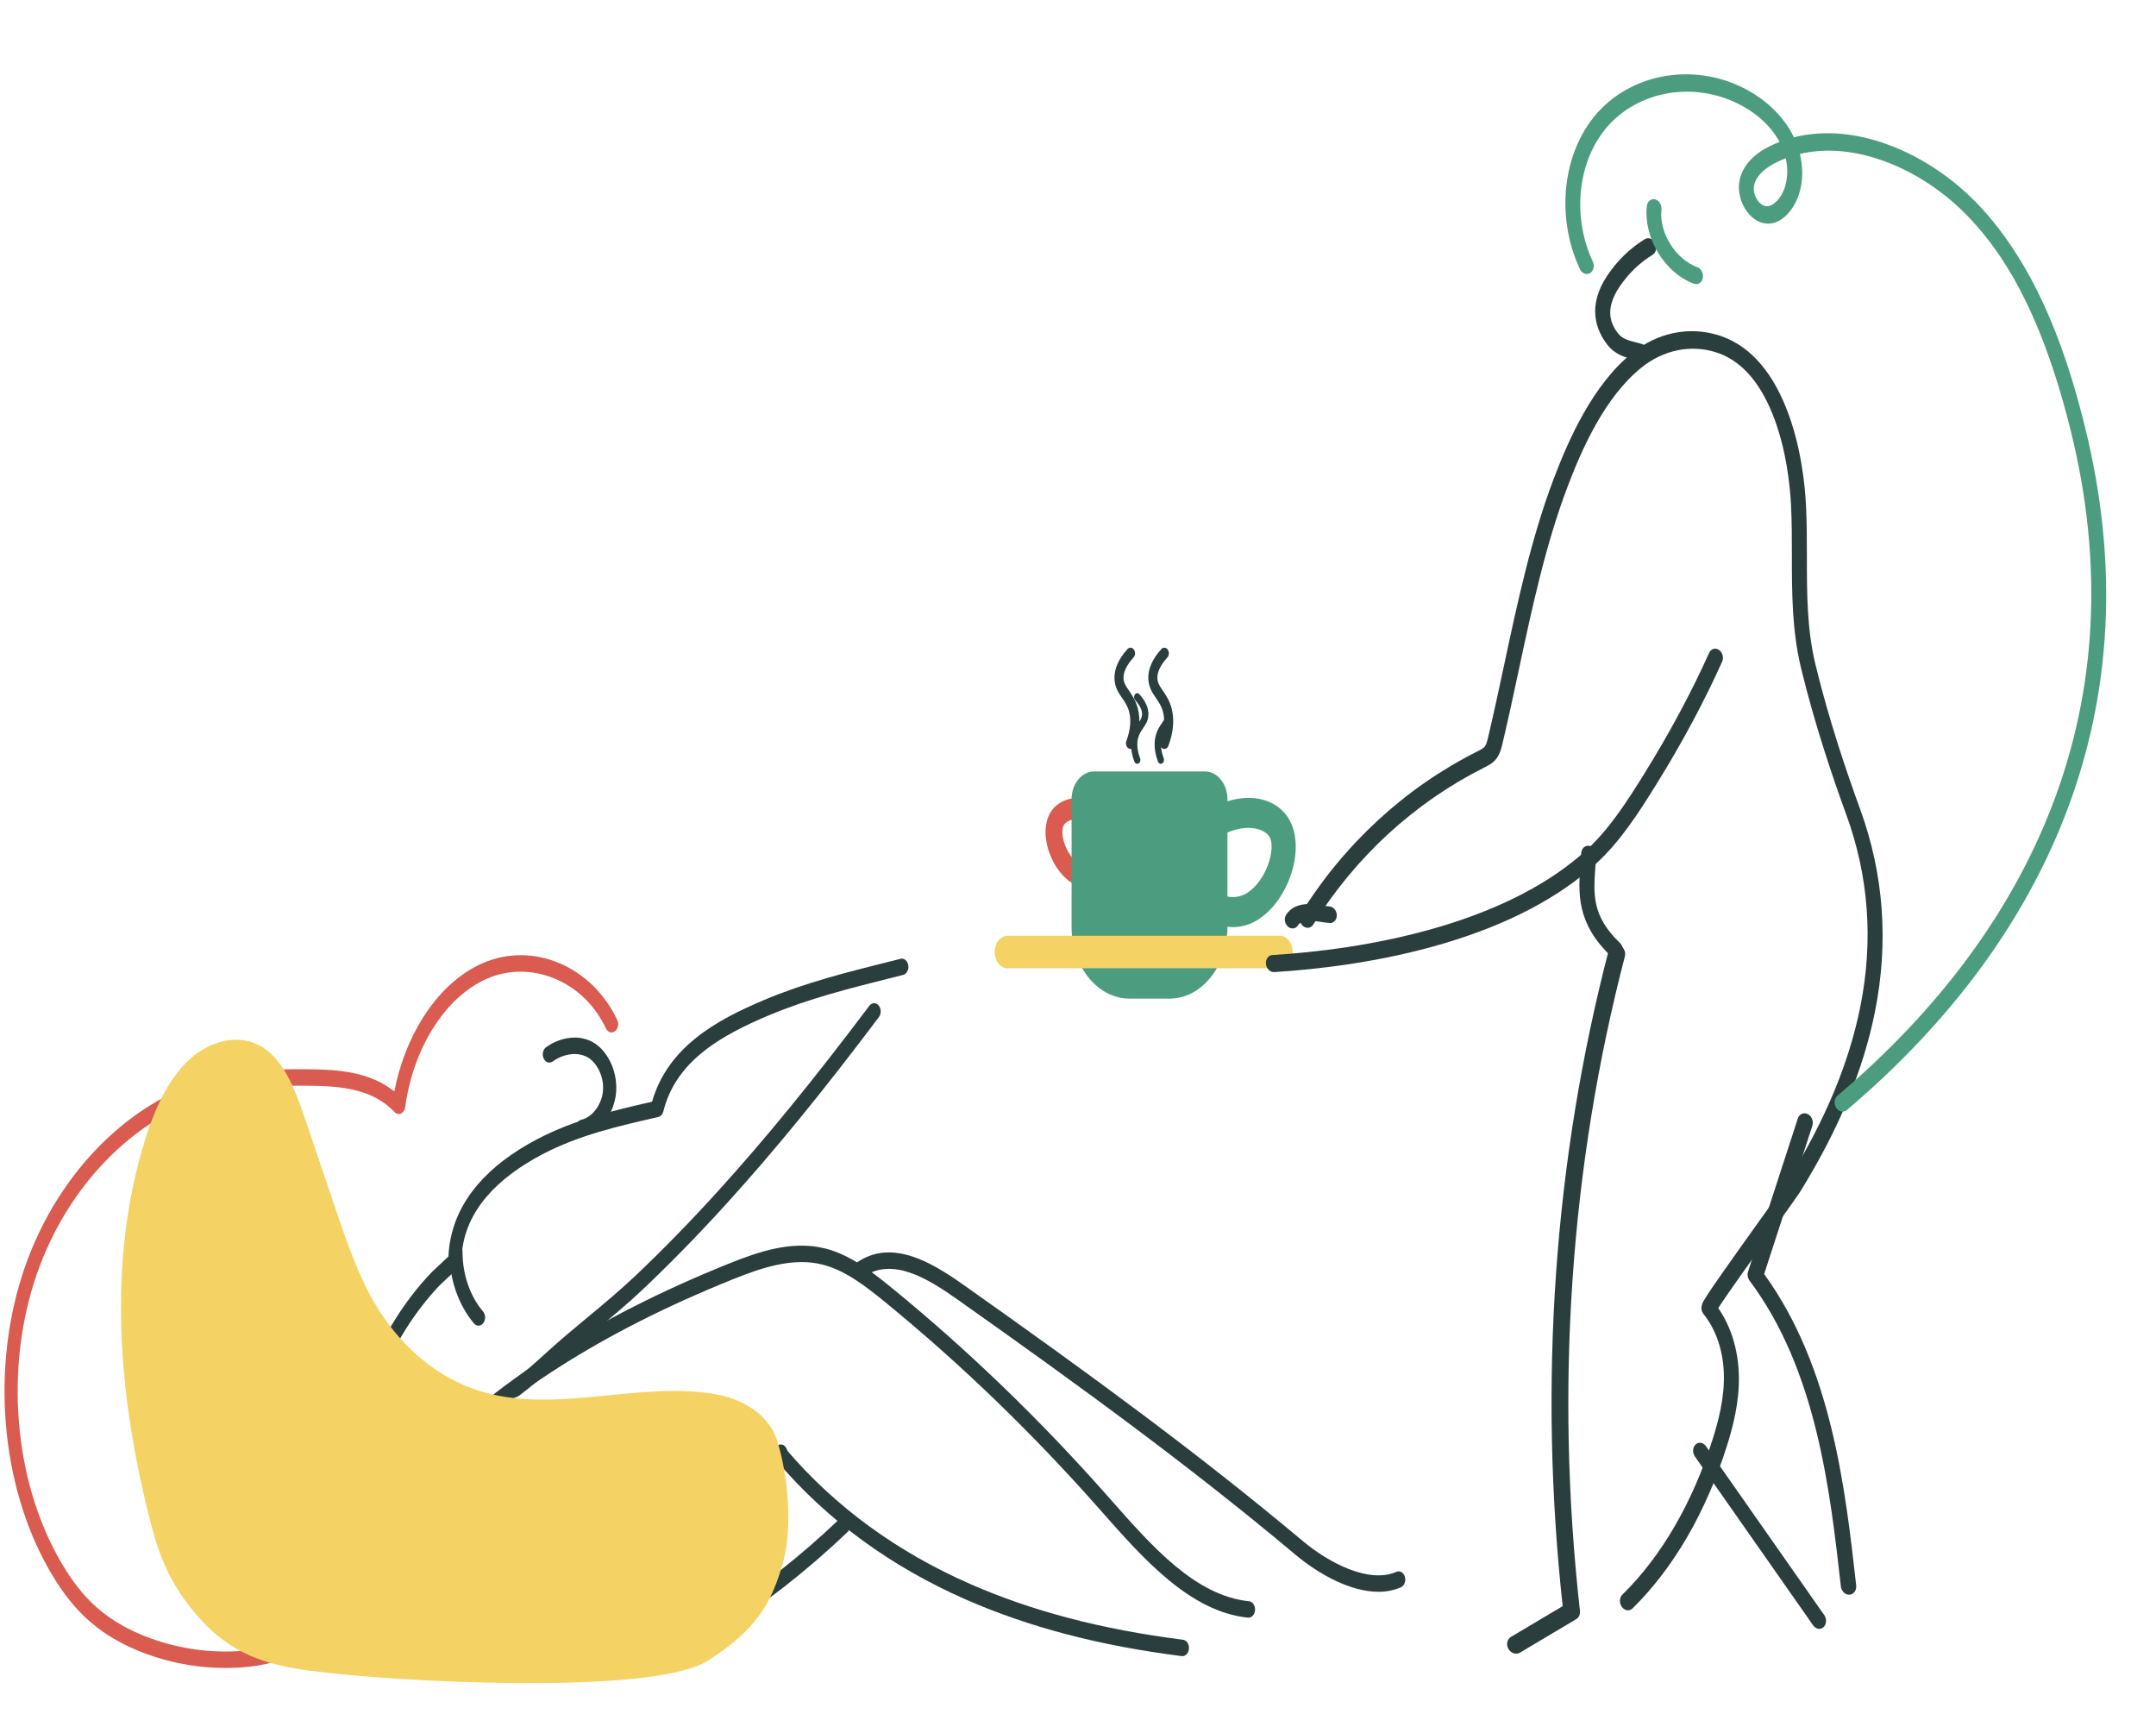 <svg width="336" height="270" viewBox="0 0 336 270" fill="none" xmlns="http://www.w3.org/2000/svg">
<path d="M184.872 121.45H172.807C172.159 121.45 171.539 121.769 171.081 122.337C170.623 122.905 170.366 123.675 170.366 124.478V138.329C170.366 140.4 171.029 142.386 172.209 143.851C173.39 145.315 174.991 146.138 176.66 146.138H181.019C182.688 146.138 184.289 145.315 185.469 143.851C186.649 142.386 187.312 140.4 187.312 138.329V124.478C187.312 123.675 187.055 122.905 186.598 122.337C186.14 121.769 185.519 121.45 184.872 121.45Z" fill="#DA5B4F"/>
<path d="M169.769 138.368C171.356 138.368 172.694 137.616 173.455 137.071L172.142 134.247C171.614 134.625 170.231 135.45 168.82 134.941C167.349 134.411 166.245 132.652 165.804 131.144C165.499 130.101 165.486 129.126 165.772 128.599C166.052 128.081 166.734 127.712 167.597 127.61C168.712 127.479 169.989 127.801 171.192 128.516L172.328 125.575C170.7 124.608 168.932 124.178 167.349 124.364C165.661 124.563 164.326 125.421 163.59 126.781C162.823 128.198 162.73 130.194 163.334 132.257C164.149 135.043 166.014 137.326 168.086 138.072C168.633 138.269 169.2 138.369 169.769 138.368Z" fill="#DA5B4F"/>
<path d="M180.907 119.005C180.989 119.005 181.07 118.979 181.143 118.93C181.215 118.881 181.276 118.81 181.321 118.724C181.365 118.638 181.392 118.539 181.398 118.437C181.404 118.335 181.389 118.233 181.355 118.14C180.919 116.953 180.816 115.894 181.047 114.992C181.212 114.35 181.505 113.924 181.815 113.474C182.201 112.914 182.6 112.335 182.646 111.422C182.701 110.347 182.226 109.247 181.233 108.154C181.136 108.046 181.007 107.991 180.877 108.001C180.747 108.011 180.624 108.084 180.538 108.206C180.451 108.327 180.407 108.486 180.414 108.648C180.422 108.81 180.481 108.961 180.579 109.069C181.334 109.899 181.698 110.665 181.663 111.344C181.638 111.827 181.431 112.15 181.066 112.68C180.74 113.154 180.334 113.744 180.109 114.621C179.801 115.821 179.918 117.175 180.458 118.647C180.497 118.753 180.56 118.844 180.64 118.907C180.719 118.971 180.812 119.005 180.907 119.005Z" fill="#2A3E3D"/>
<path d="M177.227 119.005C177.31 119.005 177.391 118.979 177.463 118.93C177.536 118.881 177.597 118.81 177.642 118.724C177.686 118.638 177.713 118.539 177.719 118.437C177.725 118.335 177.71 118.233 177.676 118.14C177.24 116.953 177.137 115.894 177.368 114.992C177.533 114.35 177.826 113.924 178.136 113.474C178.522 112.914 178.92 112.335 178.967 111.422C179.022 110.347 178.547 109.247 177.554 108.154C177.456 108.046 177.328 107.991 177.198 108.001C177.067 108.011 176.945 108.084 176.859 108.206C176.772 108.327 176.727 108.486 176.735 108.648C176.743 108.81 176.802 108.961 176.9 109.069C177.654 109.899 178.019 110.665 177.984 111.344C177.959 111.827 177.752 112.15 177.387 112.68C177.061 113.154 176.654 113.744 176.429 114.621C176.121 115.821 176.239 117.175 176.779 118.647C176.818 118.753 176.881 118.844 176.961 118.907C177.04 118.971 177.133 119.005 177.227 119.005Z" fill="#2A3E3D"/>
<path d="M170.498 120.195H187.792C188.719 120.195 189.609 120.652 190.265 121.466C190.921 122.28 191.29 123.384 191.29 124.536V144.394C191.29 147.362 190.339 150.21 188.648 152.309C186.956 154.408 184.661 155.588 182.269 155.588H176.021C173.628 155.588 171.334 154.408 169.642 152.309C167.95 150.21 167 147.362 167 144.394V124.536C167 123.384 167.369 122.28 168.025 121.466C168.68 120.652 169.57 120.195 170.498 120.195Z" fill="#4C9D80"/>
<path d="M192.145 144.449C189.871 144.449 187.953 143.371 186.862 142.59L188.744 138.541C189.502 139.083 191.483 140.266 193.507 139.536C195.614 138.777 197.196 136.255 197.829 134.093C198.267 132.597 198.284 131.199 197.875 130.443C197.474 129.702 196.496 129.172 195.258 129.026C193.66 128.838 191.831 129.299 190.106 130.324L188.479 126.109C190.811 124.722 193.345 124.106 195.614 124.373C198.034 124.658 199.948 125.888 201.003 127.837C202.102 129.868 202.236 132.73 201.37 135.688C200.201 139.682 197.528 142.954 194.558 144.025C193.774 144.307 192.962 144.45 192.145 144.449Z" fill="#4C9D80"/>
<path d="M176.182 116.689C176.063 116.689 175.947 116.652 175.843 116.582C175.74 116.511 175.652 116.41 175.588 116.286C175.524 116.163 175.486 116.022 175.477 115.875C175.469 115.729 175.49 115.582 175.539 115.449C176.163 113.748 176.311 112.229 175.98 110.936C175.744 110.016 175.324 109.405 174.879 108.76C174.326 107.957 173.755 107.127 173.688 105.818C173.609 104.277 174.29 102.701 175.713 101.133C175.853 100.979 176.037 100.9 176.224 100.914C176.411 100.928 176.586 101.033 176.71 101.207C176.834 101.381 176.898 101.609 176.887 101.841C176.876 102.073 176.791 102.29 176.651 102.444C175.569 103.635 175.047 104.732 175.097 105.707C175.133 106.399 175.43 106.862 175.952 107.621C176.42 108.301 177.003 109.147 177.325 110.405C177.767 112.125 177.598 114.067 176.824 116.176C176.768 116.329 176.678 116.459 176.564 116.55C176.45 116.641 176.317 116.689 176.182 116.689Z" fill="#2A3E3D"/>
<path d="M181.455 116.689C181.337 116.689 181.221 116.652 181.117 116.582C181.013 116.511 180.925 116.41 180.861 116.286C180.797 116.163 180.759 116.022 180.751 115.875C180.742 115.729 180.764 115.582 180.813 115.449C181.437 113.748 181.585 112.229 181.253 110.936C181.017 110.016 180.597 109.405 180.152 108.76C179.6 107.957 179.029 107.127 178.961 105.818C178.883 104.277 179.564 102.701 180.987 101.133C181.127 100.979 181.311 100.9 181.497 100.914C181.684 100.928 181.859 101.033 181.984 101.207C182.108 101.381 182.172 101.609 182.161 101.841C182.149 102.073 182.064 102.29 181.924 102.444C180.843 103.635 180.321 104.732 180.371 105.707C180.406 106.399 180.703 106.862 181.226 107.621C181.694 108.301 182.276 109.147 182.599 110.405C183.04 112.125 182.872 114.067 182.098 116.176C182.042 116.329 181.951 116.459 181.837 116.55C181.723 116.641 181.591 116.689 181.455 116.689Z" fill="#2A3E3D"/>
<path d="M199.468 150.863H157.011C156.482 150.863 155.974 150.596 155.6 150.121C155.226 149.646 155.015 149.003 155.015 148.331C155.015 147.66 155.226 147.016 155.6 146.541C155.974 146.067 156.482 145.8 157.011 145.8H199.468C199.997 145.8 200.505 146.067 200.879 146.541C201.253 147.016 201.464 147.66 201.464 148.331C201.464 149.003 201.253 149.646 200.879 150.121C200.505 150.596 199.997 150.863 199.468 150.863Z" fill="#F5D264"/>
<path d="M90.767 177.003C90.51 177.003 90.263 176.883 90.073 176.666C89.884 176.45 89.766 176.153 89.744 175.833C89.722 175.514 89.796 175.196 89.953 174.942C90.11 174.688 90.337 174.517 90.591 174.461C92.322 174.082 93.809 172.075 93.977 169.893C94.145 167.712 92.99 165.39 91.347 164.607C90.617 164.279 89.837 164.157 89.064 164.251C88.03 164.353 87.027 164.741 86.127 165.385C86.01 165.469 85.881 165.523 85.747 165.545C85.614 165.566 85.478 165.555 85.347 165.512C85.217 165.468 85.095 165.393 84.988 165.29C84.881 165.188 84.791 165.06 84.724 164.914C84.657 164.768 84.613 164.607 84.596 164.441C84.578 164.274 84.587 164.105 84.622 163.942C84.657 163.78 84.718 163.628 84.8 163.494C84.882 163.361 84.985 163.249 85.102 163.165C86.267 162.331 87.565 161.83 88.904 161.697C89.981 161.572 91.067 161.749 92.082 162.215C94.583 163.407 96.277 166.813 96.022 170.136C95.766 173.459 93.584 176.403 90.947 176.982C90.888 176.995 90.828 177.002 90.767 177.003Z" fill="#2A3E3D"/>
<path d="M80.192 217.737C79.959 217.738 79.734 217.64 79.552 217.46C79.37 217.28 79.243 217.029 79.19 216.747C79.137 216.465 79.163 216.17 79.263 215.908C79.362 215.647 79.53 215.435 79.738 215.308C79.971 215.165 80.206 214.983 80.454 214.791C82.107 213.512 83.6 212.156 85.18 210.721L85.356 210.561C87.398 208.707 89.526 206.939 91.584 205.23C94.058 203.176 96.617 201.051 99.019 198.777C103.214 194.807 107.514 190.403 111.8 185.689C119.243 177.502 126.767 168.292 135.48 156.705C135.666 156.458 135.923 156.314 136.195 156.304C136.467 156.293 136.731 156.417 136.929 156.649C137.127 156.881 137.244 157.201 137.253 157.54C137.262 157.879 137.164 158.208 136.978 158.456C128.22 170.103 120.652 179.367 113.16 187.609C108.837 192.365 104.497 196.809 100.262 200.818C97.809 203.14 95.224 205.286 92.723 207.362C90.683 209.056 88.573 210.808 86.566 212.631L86.391 212.79C84.779 214.255 83.256 215.638 81.537 216.967C81.249 217.198 80.95 217.412 80.644 217.606C80.503 217.692 80.349 217.737 80.192 217.737Z" fill="#2A3E3D"/>
<path d="M74.983 259.701C70.976 259.701 67.371 258.872 64.23 257.224C59.248 254.612 55.369 249.684 53.853 244.042C53.105 241.258 52.826 238.12 52.974 234.166C53.488 220.45 58.841 207.005 67.292 198.199C67.305 198.185 67.319 198.172 67.333 198.159L69.887 195.762C70.07 191.635 71.611 187.859 74.472 184.528C76.747 181.881 79.87 179.506 83.753 177.472C89.495 174.464 95.645 173.012 101.618 171.654C104.073 163.175 111.464 159.012 119.122 155.784C125.431 153.124 131.999 151.478 138.35 149.886C139.009 149.721 139.667 149.556 140.326 149.39C140.46 149.354 140.597 149.351 140.731 149.382C140.865 149.412 140.993 149.476 141.107 149.569C141.221 149.661 141.319 149.781 141.396 149.922C141.472 150.062 141.525 150.22 141.552 150.387C141.579 150.553 141.58 150.725 141.553 150.891C141.526 151.058 141.473 151.216 141.397 151.357C141.321 151.498 141.223 151.618 141.109 151.711C140.996 151.805 140.868 151.869 140.734 151.9C140.074 152.066 139.415 152.232 138.755 152.397C132.467 153.973 125.964 155.602 119.78 158.21C112.418 161.313 105.336 165.272 103.38 173.156C103.325 173.379 103.221 173.58 103.081 173.735C102.94 173.891 102.768 173.995 102.583 174.037C96.532 175.411 90.275 176.832 84.549 179.832C80.89 181.749 77.971 183.959 75.874 186.4C73.291 189.407 71.962 192.783 71.923 196.433C71.921 196.629 71.883 196.821 71.812 196.996C71.741 197.17 71.639 197.322 71.514 197.439L68.589 200.184C60.584 208.538 55.513 221.285 55.026 234.284C54.889 237.912 55.135 240.755 55.8 243.228C57.132 248.182 60.58 252.532 65.026 254.863C68.837 256.862 73.429 257.549 78.675 256.906C85.525 256.066 92.168 253.038 98.982 247.648C105.106 242.805 110.796 236.551 116.298 230.502C117.84 228.807 119.434 227.054 121.013 225.36C121.116 225.251 121.234 225.167 121.362 225.114C121.49 225.062 121.626 225.041 121.76 225.054C121.895 225.066 122.026 225.112 122.146 225.188C122.267 225.263 122.374 225.368 122.462 225.495C122.55 225.623 122.617 225.771 122.659 225.93C122.701 226.09 122.718 226.259 122.708 226.426C122.698 226.594 122.661 226.757 122.6 226.908C122.54 227.058 122.456 227.191 122.353 227.301C120.784 228.985 119.194 230.732 117.656 232.423C106.442 244.75 94.847 257.497 78.875 259.454C77.54 259.618 76.242 259.7 74.983 259.701Z" fill="#2A3E3D"/>
<path d="M194.568 252.04C194.54 252.04 194.512 252.039 194.483 252.036C185.472 251.114 178.208 242.887 171.798 235.63L171.102 234.842C160.746 223.14 149.674 212.464 137.986 202.909C134.795 200.302 131.642 197.89 128.146 197.019C123.459 195.851 118.477 197.601 114.177 199.333C93.789 207.543 78.161 217.534 66.398 229.875C66.295 229.983 66.176 230.065 66.047 230.116C65.919 230.166 65.783 230.185 65.649 230.171C65.514 230.156 65.384 230.109 65.264 230.032C65.144 229.954 65.038 229.848 64.951 229.719C64.864 229.591 64.799 229.442 64.758 229.282C64.717 229.122 64.702 228.953 64.713 228.785C64.725 228.618 64.763 228.455 64.825 228.305C64.887 228.156 64.972 228.024 65.076 227.915C77.046 215.357 92.9 205.21 113.545 196.895C118.092 195.064 123.377 193.218 128.549 194.507C132.405 195.468 135.745 198.016 139.111 200.767C150.889 210.394 162.046 221.153 172.481 232.944L173.179 233.734C179.647 241.059 186.337 248.633 194.652 249.484C194.916 249.511 195.161 249.664 195.337 249.912C195.513 250.159 195.605 250.482 195.594 250.812C195.583 251.142 195.471 251.454 195.279 251.683C195.088 251.912 194.834 252.04 194.569 252.04H194.568Z" fill="#2A3E3D"/>
<path d="M184.268 258.037C184.233 258.037 184.198 258.035 184.163 258.031C171.338 256.404 160.325 253.516 150.494 249.201C138.829 244.081 128.979 236.883 121.217 227.807C121.117 227.692 121.037 227.554 120.981 227.401C120.925 227.247 120.893 227.081 120.889 226.913C120.884 226.744 120.906 226.576 120.954 226.418C121.001 226.26 121.073 226.115 121.166 225.992C121.259 225.869 121.37 225.77 121.493 225.701C121.617 225.631 121.75 225.593 121.885 225.588C122.021 225.583 122.155 225.612 122.282 225.672C122.408 225.732 122.524 225.823 122.622 225.939C130.175 234.771 139.781 241.785 151.177 246.786C160.852 251.032 171.71 253.877 184.371 255.483C184.633 255.515 184.875 255.673 185.047 255.922C185.219 256.171 185.308 256.493 185.295 256.821C185.281 257.149 185.167 257.459 184.976 257.685C184.785 257.912 184.531 258.038 184.268 258.037Z" fill="#2A3E3D"/>
<path d="M214.816 248.007C210.445 248.007 205.515 245.268 201.869 242.213C185.779 228.73 169.178 216.569 149.201 202.457C144.529 199.156 139.165 195.885 134.645 198.867C134.404 199.026 134.123 199.059 133.862 198.959C133.602 198.859 133.384 198.634 133.257 198.334C133.129 198.034 133.103 197.683 133.183 197.359C133.263 197.034 133.443 196.762 133.684 196.604C136.163 194.968 138.956 194.698 142.222 195.779C145.019 196.704 147.716 198.465 150.214 200.229C170.232 214.37 186.871 226.56 203.015 240.088C207.073 243.488 213.335 246.787 217.631 244.895C217.888 244.782 218.17 244.801 218.416 244.947C218.662 245.094 218.851 245.356 218.941 245.676C219.032 245.997 219.017 246.349 218.899 246.655C218.782 246.961 218.572 247.197 218.315 247.31C217.189 247.788 216.006 248.024 214.816 248.007Z" fill="#2A3E3D"/>
<path d="M35.138 259.875C31.367 259.88 27.611 259.279 23.964 258.088C19.285 256.545 15.577 254.339 12.627 251.341C10.856 249.543 9.229 247.327 7.652 244.567C0.018 231.214 -1.459 212.696 3.889 197.389C6.472 189.995 10.644 183.325 15.954 178.099C21.217 172.919 27.384 169.363 33.789 167.813C38.332 166.714 42.905 166.535 48.376 166.601C52.747 166.655 57.642 166.994 61.456 170.055C62.251 165.925 63.743 162.052 65.831 158.696C68.361 154.638 71.6 151.656 75.198 150.075C83.018 146.638 92.233 150.513 96.178 158.897C96.251 159.042 96.3 159.204 96.323 159.374C96.345 159.543 96.339 159.716 96.307 159.883C96.274 160.05 96.215 160.207 96.133 160.344C96.051 160.482 95.947 160.598 95.828 160.684C95.71 160.771 95.578 160.827 95.442 160.85C95.305 160.872 95.166 160.859 95.034 160.813C94.901 160.767 94.777 160.689 94.669 160.582C94.562 160.475 94.472 160.342 94.406 160.191C92.718 156.605 89.852 153.846 86.334 152.425C82.87 151.026 79.159 151.049 75.882 152.489C72.655 153.908 69.74 156.597 67.453 160.267C65.231 163.837 63.754 168.038 63.153 172.494C63.123 172.718 63.046 172.928 62.93 173.102C62.813 173.277 62.662 173.41 62.491 173.487C62.32 173.565 62.135 173.584 61.956 173.543C61.777 173.503 61.61 173.404 61.472 173.256C58.038 169.585 52.9 169.219 48.355 169.163C43.009 169.096 38.553 169.27 34.18 170.328C28.095 171.8 22.233 175.182 17.226 180.11C12.181 185.075 8.221 191.404 5.772 198.414C0.706 212.911 2.101 230.445 9.325 243.081C10.794 245.651 12.299 247.704 13.925 249.356C16.643 252.119 20.099 254.165 24.489 255.613C29.159 257.134 34.005 257.641 38.813 257.113C44.864 256.441 48.173 253.775 52.509 248.765C52.608 248.65 52.724 248.561 52.85 248.503C52.977 248.444 53.111 248.418 53.246 248.424C53.381 248.43 53.513 248.47 53.636 248.54C53.758 248.61 53.869 248.71 53.96 248.833C54.052 248.956 54.123 249.101 54.17 249.259C54.217 249.416 54.239 249.584 54.234 249.752C54.229 249.92 54.197 250.085 54.141 250.238C54.084 250.391 54.005 250.528 53.906 250.643C49.332 255.928 45.601 258.931 38.996 259.664C37.719 259.805 36.429 259.875 35.138 259.875Z" fill="#DA5B4F"/>
<path d="M96.66 259.29C94.17 259.305 91.692 258.854 89.31 257.95C89.052 257.848 88.837 257.622 88.712 257.323C88.586 257.024 88.561 256.675 88.641 256.352C88.721 256.03 88.9 255.759 89.139 255.601C89.378 255.442 89.657 255.407 89.917 255.504C96.245 257.943 103.792 256.719 111.168 252.055C118.097 247.694 124.684 242.538 130.844 236.652C131.061 236.445 131.334 236.354 131.604 236.399C131.874 236.444 132.119 236.62 132.285 236.89C132.451 237.16 132.523 237.5 132.488 237.837C132.452 238.174 132.31 238.479 132.094 238.686C125.833 244.667 119.139 249.908 112.097 254.34C106.913 257.617 101.623 259.29 96.66 259.29Z" fill="#2A3E3D"/>
<path d="M74.57 206.544C74.309 206.545 74.058 206.421 73.868 206.198C72.651 204.755 71.682 203.017 71.022 201.092C70.362 199.166 70.024 197.093 70.028 194.998C70.031 194.661 70.14 194.338 70.332 194.101C70.525 193.864 70.784 193.73 71.055 193.73H71.065C71.2 193.732 71.334 193.767 71.458 193.833C71.582 193.899 71.694 193.994 71.789 194.114C71.883 194.234 71.958 194.376 72.008 194.532C72.058 194.688 72.084 194.855 72.082 195.023C72.079 196.764 72.36 198.487 72.908 200.087C73.457 201.687 74.262 203.131 75.273 204.33C75.424 204.506 75.528 204.734 75.573 204.984C75.618 205.235 75.602 205.497 75.526 205.735C75.45 205.974 75.318 206.179 75.148 206.323C74.978 206.468 74.776 206.545 74.57 206.545L74.57 206.544Z" fill="#2A3E3D"/>
<path d="M198.345 151.444C198.063 151.398 197.799 151.231 197.602 150.977C197.406 150.723 197.293 150.399 197.284 150.069C197.276 149.739 197.373 149.426 197.556 149.191C197.74 148.957 197.997 148.818 198.277 148.801C204.759 148.405 214.55 147.316 224.382 144.389C234.001 141.525 241.684 137.511 247.218 132.457C250.742 129.237 253.435 125.095 256.341 120.407C260.251 114.101 263.628 107.8 266.377 101.679C266.518 101.386 266.754 101.179 267.036 101.099C267.319 101.02 267.625 101.076 267.889 101.255C268.154 101.434 268.356 101.721 268.452 102.056C268.548 102.391 268.531 102.748 268.405 103.049C265.61 109.272 262.181 115.672 258.214 122.071C255.215 126.907 252.429 131.187 248.696 134.598C242.936 139.858 234.995 144.021 225.093 146.969C215.091 149.947 205.145 151.053 198.564 151.455C198.492 151.46 198.418 151.456 198.345 151.444Z" fill="#2A3E3D"/>
<path d="M253.552 250.881C253.323 250.843 253.104 250.729 252.922 250.551C252.739 250.374 252.602 250.142 252.526 249.883C252.45 249.624 252.439 249.351 252.495 249.097C252.55 248.843 252.67 248.619 252.839 248.453C258.947 242.462 263.825 234.046 266.945 224.113C267.79 221.426 268.747 217.862 268.655 214.134C268.565 210.504 267.448 207.177 265.51 204.767C265.046 204.188 265.046 203.482 265.512 202.666C265.651 202.424 265.853 202.098 266.133 201.671C266.616 200.931 267.314 199.909 268.269 198.545C270.007 196.058 272.255 192.918 274.238 190.149C276.349 187.201 278.342 184.418 278.7 183.836C284.503 174.408 288.175 165.571 289.925 156.819C291.976 146.563 291.235 136.495 287.72 126.892C285.655 121.247 282.754 112.698 280.668 104.027C279.261 98.179 279.258 92.254 279.255 86.525C279.254 83.93 279.252 81.247 279.118 78.632C278.964 75.64 278.382 69.82 276.219 64.461C274.106 59.225 271.094 55.988 267.266 54.838C263.38 53.671 259.219 54.548 255.844 57.243C250.057 61.866 246.47 70.095 244.276 75.884C240.862 84.888 238.747 94.785 236.702 104.355C235.892 108.141 235.056 112.057 234.152 115.854C233.977 116.588 233.76 117.502 233.167 118.247C232.628 118.925 231.926 119.278 231.306 119.589L231.277 119.604C220.436 125.049 211.236 133.497 204.672 144.035C204.585 144.177 204.474 144.295 204.345 144.383C204.216 144.471 204.072 144.527 203.92 144.548C203.768 144.568 203.612 144.552 203.46 144.502C203.309 144.451 203.166 144.367 203.038 144.254C202.911 144.14 202.802 144 202.719 143.841C202.635 143.682 202.578 143.507 202.551 143.327C202.524 143.147 202.528 142.966 202.561 142.792C202.595 142.619 202.658 142.458 202.748 142.319C209.533 131.426 219.034 122.698 230.223 117.078L230.252 117.063C230.72 116.828 231.163 116.606 231.401 116.307C231.645 116 231.773 115.462 231.897 114.941C232.793 111.176 233.626 107.278 234.432 103.508C236.499 93.832 238.637 83.827 242.127 74.623C244.426 68.559 248.203 59.923 254.43 54.948C258.325 51.837 263.158 50.832 267.686 52.192C272.285 53.574 275.863 57.361 278.32 63.448C280.661 69.248 281.286 75.475 281.45 78.671C281.589 81.368 281.59 84.092 281.592 86.726C281.595 92.523 281.598 97.998 282.914 103.471C284.964 111.991 287.822 120.413 289.859 125.978C293.58 136.148 294.369 146.796 292.203 157.625C290.387 166.708 286.602 175.839 280.631 185.539C280.248 186.162 278.65 188.397 276.076 191.993C273.381 195.756 269.098 201.737 267.78 203.807C269.76 206.653 270.893 210.321 270.991 214.259C271.095 218.441 270.06 222.314 269.147 225.22C265.899 235.559 260.805 244.335 254.417 250.6C254.301 250.715 254.165 250.799 254.016 250.847C253.867 250.895 253.709 250.907 253.552 250.881Z" fill="#2A3E3D"/>
<path d="M236.099 257.633C235.824 257.593 235.561 257.461 235.349 257.257C235.137 257.053 234.986 256.788 234.917 256.499C234.849 256.21 234.867 255.913 234.968 255.649C235.07 255.385 235.25 255.168 235.482 255.03L243.534 250.242C239.743 215.52 242.177 180.844 250.706 148.074C250.796 147.726 251.016 147.441 251.317 147.282C251.617 147.123 251.974 147.102 252.309 147.225C252.644 147.347 252.929 147.603 253.101 147.936C253.274 148.269 253.32 148.651 253.23 148.999C244.716 181.711 242.338 216.339 246.227 250.993C246.257 251.255 246.216 251.515 246.111 251.743C246.005 251.972 245.839 252.158 245.631 252.282L236.884 257.483C236.651 257.622 236.376 257.675 236.099 257.633Z" fill="#2A3E3D"/>
<path d="M288.002 248.451C287.724 248.406 287.461 248.253 287.258 248.017C287.055 247.782 286.924 247.479 286.888 247.16C285.198 232.155 283.094 213.48 272.666 199.541C272.518 199.343 272.417 199.107 272.374 198.857C272.331 198.607 272.348 198.354 272.423 198.125L280.175 174.285C280.227 174.117 280.309 173.966 280.415 173.839C280.521 173.712 280.65 173.613 280.794 173.547C280.938 173.481 281.094 173.449 281.253 173.454C281.413 173.459 281.572 173.5 281.722 173.574C281.871 173.649 282.009 173.756 282.127 173.89C282.244 174.023 282.339 174.179 282.406 174.351C282.472 174.522 282.51 174.704 282.515 174.886C282.521 175.069 282.495 175.248 282.439 175.414L274.932 198.502C285.448 213.038 287.568 231.85 289.276 247.01C289.299 247.214 289.282 247.418 289.228 247.606C289.173 247.795 289.081 247.964 288.96 248.102C288.838 248.24 288.689 248.343 288.523 248.403C288.358 248.463 288.18 248.48 288.002 248.451L288.002 248.451Z" fill="#2A3E3D"/>
<path d="M283.359 253.769C283.209 253.744 283.062 253.685 282.928 253.596C282.793 253.506 282.672 253.387 282.574 253.245L264.147 226.938C264.047 226.797 263.971 226.636 263.922 226.465C263.874 226.294 263.854 226.116 263.863 225.941C263.873 225.766 263.912 225.597 263.979 225.445C264.046 225.293 264.138 225.16 264.251 225.054C264.365 224.948 264.496 224.871 264.639 224.827C264.782 224.783 264.932 224.774 265.082 224.799C265.233 224.824 265.379 224.884 265.514 224.974C265.648 225.065 265.769 225.184 265.867 225.326L284.294 251.633C284.443 251.846 284.538 252.1 284.568 252.365C284.597 252.631 284.559 252.894 284.459 253.123C284.359 253.352 284.201 253.535 284.005 253.65C283.81 253.765 283.585 253.807 283.359 253.77L283.359 253.769Z" fill="#2A3E3D"/>
<path d="M255.57 56.257C255.529 56.251 255.489 56.242 255.449 56.23C255.192 56.156 254.934 56.091 254.662 56.022C253.276 55.671 251.705 55.273 250.481 53.688C248.726 51.415 247.304 47.699 250.505 42.903C252.086 40.562 254.07 38.644 256.344 37.259C256.609 37.096 256.927 37.069 257.228 37.183C257.528 37.297 257.786 37.543 257.945 37.867C258.105 38.191 258.152 38.566 258.077 38.91C258.001 39.254 257.81 39.538 257.544 39.701C255.536 40.923 253.783 42.615 252.386 44.682C249.963 48.313 251.097 50.563 252.16 51.941C252.828 52.804 253.783 53.047 254.992 53.353C255.267 53.423 255.552 53.495 255.841 53.578C256.136 53.662 256.401 53.873 256.581 54.169C256.76 54.464 256.841 54.82 256.806 55.164C256.771 55.508 256.624 55.813 256.394 56.017C256.164 56.22 255.869 56.306 255.57 56.257L255.57 56.257Z" fill="#2A3E3D"/>
<path d="M251.678 149.297C251.453 149.26 251.237 149.148 251.056 148.975C245.621 143.779 245.97 139.093 246.307 134.562C246.347 134.032 246.388 133.484 246.418 132.944C246.438 132.585 246.581 132.26 246.814 132.042C247.047 131.824 247.353 131.73 247.662 131.78C247.972 131.831 248.261 132.022 248.466 132.312C248.67 132.602 248.774 132.966 248.754 133.326C248.722 133.894 248.68 134.456 248.639 135C248.318 139.309 248.065 142.713 252.455 146.91C252.658 147.103 252.806 147.364 252.878 147.652C252.95 147.94 252.941 148.241 252.854 148.51C252.766 148.779 252.605 149 252.393 149.142C252.181 149.284 251.93 149.338 251.678 149.297Z" fill="#2A3E3D"/>
<path d="M287.006 173.189C286.773 173.151 286.55 173.031 286.366 172.846C286.182 172.661 286.046 172.419 285.976 172.152C285.906 171.885 285.905 171.605 285.973 171.349C286.041 171.093 286.176 170.874 286.358 170.719C302.131 157.352 313.37 142.188 319.763 125.649C326.824 107.383 327.814 87.676 322.706 67.077C317.851 47.5 311.59 39.027 307.304 34.357C303.224 29.913 298.021 26.505 292.654 24.762C288.344 23.362 284.211 23.106 280.505 23.987C281.356 27.491 280.683 31.077 278.603 33.321C277.736 34.257 276.788 34.769 275.787 34.843C274.477 34.94 273.18 34.237 272.224 32.917C271.202 31.504 270.772 29.656 271.101 28.095C271.577 25.84 273.212 24.028 275.96 22.707C276.41 22.491 276.867 22.292 277.333 22.112C275.909 19.479 273.381 17.261 270.158 15.829C263.254 12.761 255.165 14.371 250.49 19.745C245.871 25.053 244.937 33.686 248.219 40.738C248.296 40.9 248.346 41.076 248.365 41.255C248.385 41.434 248.375 41.614 248.335 41.783C248.295 41.953 248.226 42.109 248.132 42.242C248.039 42.376 247.922 42.484 247.789 42.561C247.656 42.638 247.509 42.681 247.357 42.69C247.205 42.698 247.051 42.671 246.904 42.61C246.756 42.548 246.619 42.454 246.499 42.333C246.379 42.211 246.278 42.065 246.204 41.901C242.423 33.777 243.494 23.839 248.807 17.733C254.063 11.692 263.121 9.865 270.833 13.293C274.809 15.059 277.914 17.936 279.576 21.393L279.576 21.394C283.713 20.341 288.322 20.587 293.113 22.143C298.86 24.009 304.435 27.662 308.809 32.427C318.226 42.686 322.517 56.786 324.926 66.5C330.194 87.744 329.171 108.073 321.885 126.923C315.341 143.856 303.874 159.347 287.805 172.965C287.579 173.157 287.294 173.237 287.006 173.189ZM278.298 24.665C277.848 24.837 277.406 25.027 276.972 25.235C275.531 25.928 273.733 27.132 273.353 28.932C273.206 29.627 273.443 30.557 273.943 31.248C274.197 31.6 274.734 32.182 275.469 32.128C275.96 32.091 276.464 31.798 276.967 31.256C278.389 29.721 278.858 27.165 278.298 24.665Z" fill="#4C9D80"/>
<path d="M264.186 44.255C264.121 44.244 264.056 44.227 263.992 44.204C259.423 42.52 256.128 37.099 256.648 32.12C256.685 31.77 256.84 31.461 257.079 31.262C257.319 31.063 257.623 30.991 257.924 31.06C258.226 31.13 258.501 31.335 258.688 31.632C258.876 31.929 258.961 32.293 258.924 32.644C258.546 36.26 261.112 40.379 264.526 41.637C264.806 41.74 265.05 41.96 265.21 42.253C265.371 42.546 265.436 42.892 265.394 43.221C265.351 43.55 265.203 43.839 264.979 44.03C264.756 44.222 264.473 44.302 264.186 44.255Z" fill="#4C9D80"/>
<path d="M201.28 144.639C201.083 144.607 200.892 144.517 200.728 144.377C200.564 144.237 200.432 144.053 200.344 143.842C200.256 143.632 200.217 143.403 200.23 143.178C200.242 142.953 200.306 142.74 200.416 142.561C201.085 141.464 202.381 140.841 203.97 140.854C204.619 140.874 205.27 140.943 205.918 141.06C206.363 141.131 206.782 141.197 207.194 141.227C207.342 141.238 207.489 141.282 207.626 141.357C207.763 141.432 207.888 141.536 207.994 141.664C208.1 141.791 208.184 141.94 208.242 142.101C208.301 142.262 208.331 142.432 208.333 142.602C208.335 142.772 208.307 142.938 208.252 143.09C208.197 143.243 208.115 143.379 208.012 143.492C207.909 143.604 207.785 143.69 207.649 143.745C207.513 143.8 207.367 143.823 207.219 143.812C206.725 143.776 206.244 143.7 205.778 143.626C205.228 143.525 204.675 143.465 204.123 143.445C203.264 143.438 202.562 143.709 202.292 144.152C202.182 144.332 202.031 144.472 201.853 144.557C201.675 144.643 201.477 144.671 201.28 144.639Z" fill="#2A3E3D"/>
<path d="M111.547 217.231C98.808 215.035 85.477 220.895 73.174 216.176C67.231 213.874 62.039 209.256 58.362 203.003C55.758 198.55 54.013 193.41 52.294 188.348C50.738 183.736 49.176 179.124 47.608 174.512C46.18 170.302 44.562 165.811 41.398 163.498C37.574 160.698 32.449 162.074 29.009 165.561C25.57 169.047 23.535 174.235 22.057 179.445C16.668 198.436 18.665 218.991 23.716 238.129C25.256 243.97 27.448 248.04 31.122 252.15C36.069 257.684 41.396 259.356 48.008 260.267C60.963 262.049 101.501 264.219 110.219 258.791C117.922 253.995 120.324 249.619 122.069 243.295C123.521 238.026 122.822 229.879 121.121 224.477C119.708 219.969 115.051 217.832 111.547 217.231Z" fill="#F5D264"/>
</svg>
